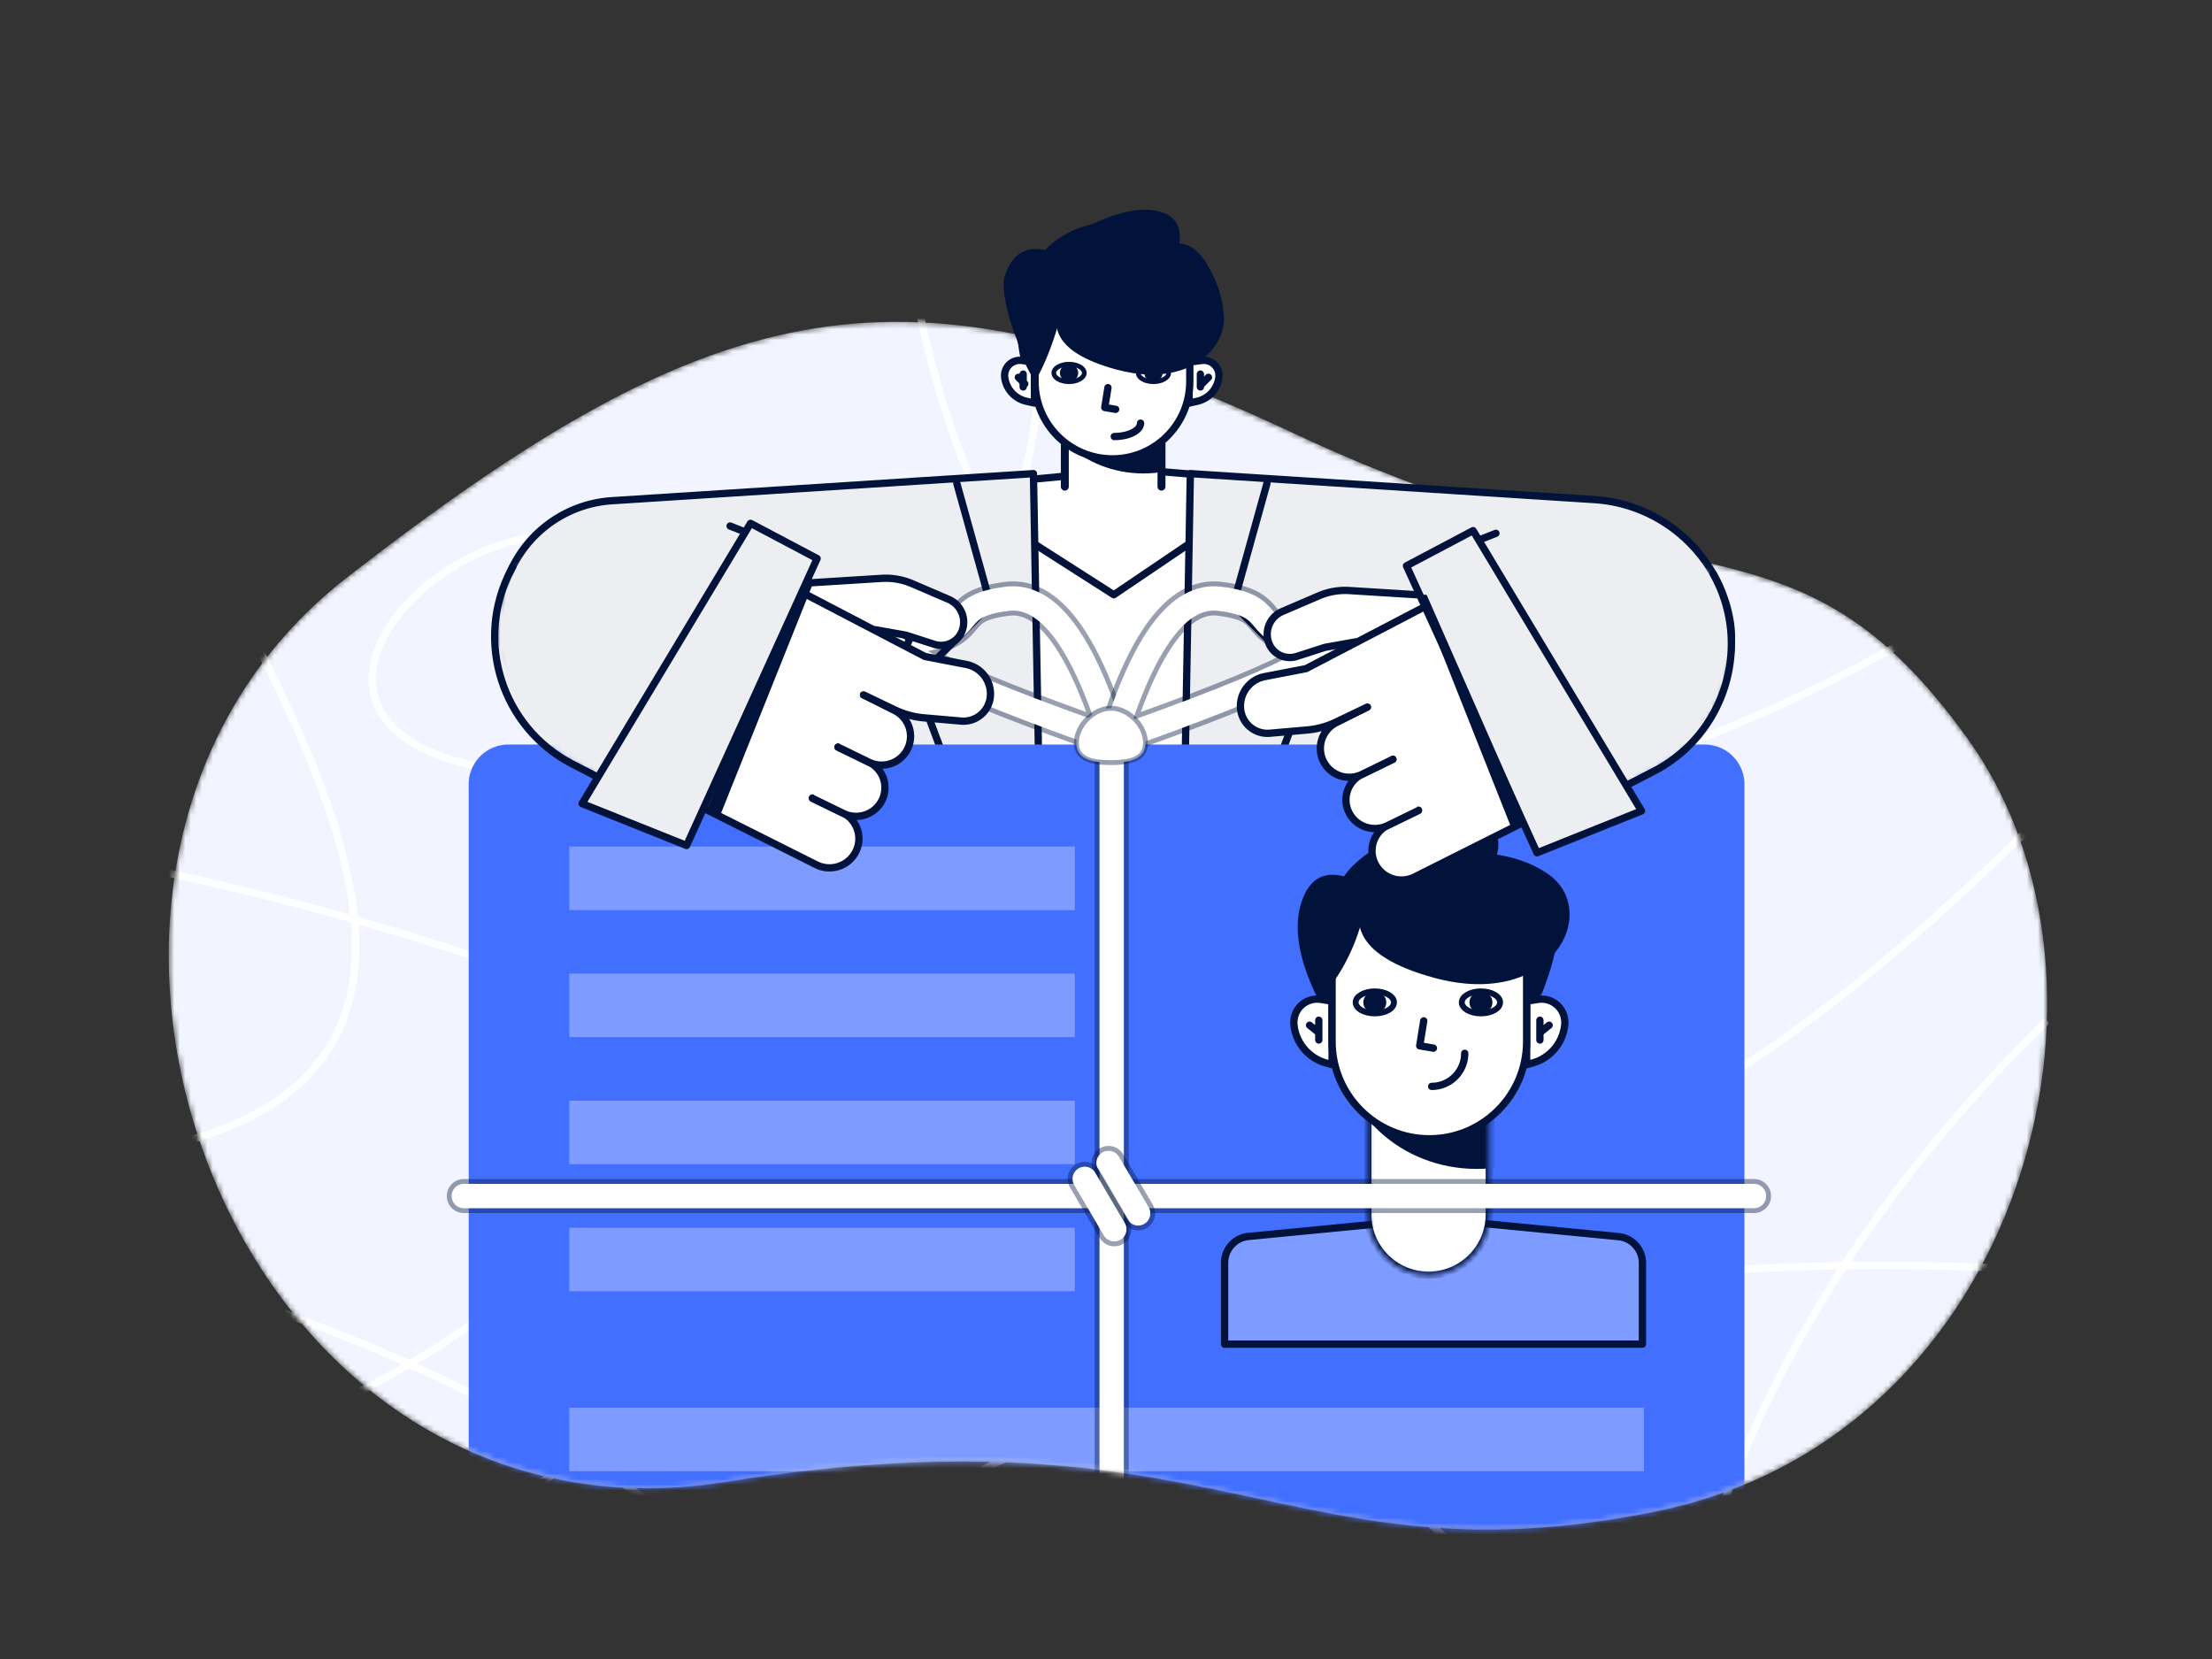 <svg viewBox="0 0 400 300" fill="none" xmlns="http://www.w3.org/2000/svg"><rect x="0" y="0" width="400" height="300" fill="#333333" stroke="none"/><mask id="a" style="mask-type:alpha" maskUnits="userSpaceOnUse" x="30" y="58" width="341" height="219"><path d="M233.971 78.365c70.247 33.009 90.308 11.314 121.903 55.296 31.594 43.981 10.067 126.175-56.321 139.651-66.388 13.476-78.29-19.705-168.388-5.311-90.097 14.394-135.798-111.2-68.428-163.57 67.369-52.37 100.987-59.076 171.234-26.066Z" fill="#fff"/></mask><g mask="url(#a)"><path d="M233.971 78.365c70.247 33.009 90.308 11.314 121.903 55.296 31.594 43.981 10.067 126.175-56.321 139.651-66.388 13.476-78.29-19.705-168.388-5.311-90.097 14.394-135.798-111.2-68.428-163.57 67.369-52.37 100.987-59.076 171.234-26.066Z" fill="#F2F5FF"/><path d="M161.852 24.198c4.902 63.66 27.712 102.198 68.428 115.613 40.717 13.414 96.042-5.855 165.975-57.807" stroke="#fff" stroke-width="1.32"/><path d="M185.946 24.198c10.852 74.842-13.521 113.51-73.116 116.003-89.394 3.739-24.81-64.149 5.687-37.087 30.497 27.062 28.015 85.66-19.57 125.823-31.723 26.775-67.867 40.162-108.431 40.162M370.156 229.79c-132.109-8.536-236.899 38.507-314.372 141.128" stroke="#fff" stroke-width="1.32"/><path d="M23.436 228.807c86.657 23.229 142.523 70.599 167.599 142.111" stroke="#fff" stroke-width="1.32"/><path d="M370.156 146.649c-58.47 58.366-99.286 75.336-122.446 50.909-34.74-36.64 31.618-65.493 41.406-32.746 9.788 32.746-42.541 58.734-112.211 70.293-46.446 7.706-101.406 41.416-164.88 101.131M84.395 24.198c55.401 26.908 126.904 39.066 214.509 36.473 87.604-2.592 149.548-13.113 185.83-31.562" stroke="#fff" stroke-width="1.32"/><path d="M284.271 87.18c23.541 0 42.625-26.774 42.625-59.801s-19.084-59.801-42.625-59.801c-23.54 0-42.624 26.774-42.624 59.8 0 33.028 19.084 59.802 42.624 59.802ZM370.156 184.573c-55.348 53.961-79.099 119.38-71.252 196.259" stroke="#fff" stroke-width="1.32"/><path d="M23.436 156.424c136.703 27.621 243.975 102.423 321.815 224.408" stroke="#fff" stroke-width="1.32"/><path d="M73.652 24.198C31.87 32.747 16.42 50.576 27.307 77.685c16.329 40.664 76.505 117.56-3.871 130.896" stroke="#fff" stroke-width="1.32"/></g><mask id="b" style="mask-type:alpha" maskUnits="userSpaceOnUse" x="30" y="23" width="340" height="254"><path d="M249.106 33.769c70.065 33.01 74.852 55.91 106.365 99.892 31.512 43.982 10.041 126.175-56.175 139.651-66.216 13.476-78.088-19.705-167.952-5.311C41.48 282.395-4.102 156.802 63.093 104.432 130.288 52.062 179.04.759 249.106 33.769Z" fill="#fff"/></mask><g mask="url(#b)"><path fill-rule="evenodd" clip-rule="evenodd" d="m205.477 84.918 45.617 3.782c.541.045 1.082.099 1.621.162l32.54 3.817c10.7 1.255 18.412 10.864 17.322 21.581-1.065 10.484-10.429 18.119-20.913 17.053a17.734 17.734 0 0 1-.332-.036l-38.664-4.618-11.071 54.98h-52.24l-9.58-54.372-47.128 5.29c-10.78 1.211-20.558-6.396-22.037-17.143-1.43-10.398 5.839-19.988 16.238-21.418.161-.022.323-.043.485-.06l44.77-4.99c.294-.032.589-.062.883-.09l42.489-3.938Z" fill="#fff" stroke="#01133B" stroke-width="1.32" stroke-linecap="round" stroke-linejoin="round"/><path fill-rule="evenodd" clip-rule="evenodd" d="M192.554 87.999v-19.8h17.48v19.8" fill="#fff"/><path d="M192.554 87.999v-19.8h17.48v19.8" stroke="#01133B" stroke-width="1.436" stroke-linecap="round" stroke-linejoin="round"/><mask id="c" style="mask-type:alpha" maskUnits="userSpaceOnUse" x="192" y="68" width="19" height="26"><path d="M192.554 68.199h17.48v16.314a8.74 8.74 0 0 1-8.74 8.74 8.74 8.74 0 0 1-8.74-8.74V68.2Z" fill="#fff"/></mask><g mask="url(#c)"><path d="M206.789 85.615c10.902 0 19.741-8.183 19.741-18.279 0-10.095-8.839-18.278-19.741-18.278-10.903 0-19.741 8.183-19.741 18.278 0 10.096 8.838 18.28 19.741 18.28Z" fill="#01133B"/></g><path d="M217.987 57.098c0-9.355-7.584-16.94-16.94-16.94-9.356 0-16.94 7.584-16.94 16.94v3.852c0 9.356 7.584 16.94 16.94 16.94 9.356 0 16.94-7.584 16.94-16.94v-3.852Z" fill="#01133B"/><path fill-rule="evenodd" clip-rule="evenodd" d="M211.653 44.167c2.666-.668 4.958.678 6.874 4.039 1.916 3.36 2.849 6.71 2.799 10.05-4.515 3.138-6.895 4.595-7.141 4.371-3.427-3.127-4.294-7.932-5.375-11.697-1.197-4.17-.249-6.424 2.843-6.763Z" fill="#01133B"/><path fill-rule="evenodd" clip-rule="evenodd" d="m215.031 65.475 2.304-.293a2.749 2.749 0 0 1 3.074 3.074 5.067 5.067 0 0 1-3.912 4.304l-1.466.33v-7.415Z" fill="#fff" stroke="#01133B" stroke-width="1.32" stroke-linecap="round" stroke-linejoin="round"/><path d="M217.07 67.647v2.33M217.362 69.395l1.165-1.165" stroke="#01133B" stroke-width="1.32" stroke-linecap="round" stroke-linejoin="round"/><path fill-rule="evenodd" clip-rule="evenodd" d="m187.063 65.475-2.304-.293a2.75 2.75 0 0 0-3.074 3.074 5.068 5.068 0 0 0 3.912 4.304l1.466.33v-7.415Z" fill="#fff" stroke="#01133B" stroke-width="1.32" stroke-linecap="round" stroke-linejoin="round"/><path d="M185.024 67.647v2.33M185.315 69.395l-1.165-1.165" stroke="#01133B" stroke-width="1.32" stroke-linecap="round" stroke-linejoin="round"/><path fill-rule="evenodd" clip-rule="evenodd" d="M215.153 58.812v10.175c0 7.727-6.264 13.99-13.99 13.99-7.727 0-13.991-6.263-13.991-13.99V58.812c0-7.727 6.264-13.99 13.991-13.99 7.726 0 13.99 6.263 13.99 13.99Z" fill="#fff" stroke="#01133B" stroke-width="1.32" stroke-linecap="round" stroke-linejoin="round"/><path d="M201.495 78.938c2.626 0 4.755-1.085 4.755-2.424M200.354 70.098l-.576 3.587 1.969.337" stroke="#01133B" stroke-width="1.32" stroke-linecap="round" stroke-linejoin="round"/><path d="M193.319 69.024c1.522 0 2.756-.709 2.756-1.583s-1.234-1.583-2.756-1.583c-1.522 0-2.755.709-2.755 1.583s1.233 1.583 2.755 1.583Z" stroke="#01133B" stroke-width=".848" stroke-linecap="round" stroke-linejoin="round"/><path d="M193.319 69.024c.914 0 1.654-.709 1.654-1.583s-.74-1.583-1.654-1.583c-.913 0-1.653.709-1.653 1.583s.74 1.583 1.653 1.583Z" fill="#01133B"/><path d="M208.582 69.024c1.522 0 2.756-.709 2.756-1.583s-1.234-1.583-2.756-1.583c-1.522 0-2.756.709-2.756 1.583s1.234 1.583 2.756 1.583Z" stroke="#01133B" stroke-width=".848" stroke-linecap="round" stroke-linejoin="round"/><path d="M208.582 69.024c.913 0 1.653-.709 1.653-1.583s-.74-1.583-1.653-1.583-1.654.709-1.654 1.583.741 1.583 1.654 1.583Z" fill="#01133B"/><path fill-rule="evenodd" clip-rule="evenodd" d="M194.888 50.392c10.27-2.554 18.014-2.08 23.233 1.421 7.828 5.253.909 19.715-16.339 14.988-11.499-3.151-13.797-8.621-6.894-16.409Z" fill="#01133B"/><path fill-rule="evenodd" clip-rule="evenodd" d="M186.624 50.577c1.267-5.648 15.991-14.994 23.729-12.11 5.159 1.924 3.662 8.596-4.489 20.016-13.671-1.505-20.085-4.14-19.24-7.906Z" fill="#01133B"/><path fill-rule="evenodd" clip-rule="evenodd" d="M190.14 52.639c-2.776-1.469-4.773-.413-5.99 3.165-1.217 3.579-.209 7.985 3.022 13.22 1.583-2.797 2.968-6.193 4.155-10.186 1.187-3.993.791-6.06-1.187-6.2Z" fill="#01133B"/><path fill-rule="evenodd" clip-rule="evenodd" d="M190.912 45.837c-4.636-1.899-7.717-.522-9.245 4.13-1.069 3.258 2.711 14.767 4.551 14.767 1.227 0 1.509 1.165.845 3.496 2.069-4.364 3.849-9.142 5.339-14.333 1.49-5.191.993-7.878-1.49-8.06Z" fill="#01133B"/><path fill-rule="evenodd" clip-rule="evenodd" d="m215.254 85.647-1.648 91.31 27.055 2.778 3.694-18.997 20.408-7.763 15.264-10.074 19.555-7.596c10.113-3.927 15.629-14.855 12.783-25.324a26.696 26.696 0 0 0-24.05-19.64l-73.061-4.694Z" fill="#EDEEF2" stroke="#01133B" stroke-width="1.32" stroke-linecap="round" stroke-linejoin="round"/><path fill-rule="evenodd" clip-rule="evenodd" d="m229.107 87.418-6.097 21.917 13.655 13.743-23.059 61.527" fill="#EDEEF2"/><path d="m229.107 87.418-6.097 21.917 13.655 13.743-23.059 61.527" stroke="#01133B" stroke-width="1.32" stroke-linecap="round" stroke-linejoin="round"/><path fill-rule="evenodd" clip-rule="evenodd" d="m186.878 85.647 1.648 91.31-27.056 2.778-3.694-18.997-20.407-7.763-15.264-10.074-21.029-12.307a21.462 21.462 0 0 1-10.027-23.538 21.606 21.606 0 0 1 19.623-16.512l76.206-4.897Z" fill="#EDEEF2" stroke="#01133B" stroke-width="1.32" stroke-linecap="round" stroke-linejoin="round"/><path fill-rule="evenodd" clip-rule="evenodd" d="m173.025 87.418 6.097 21.917-13.656 13.743 23.06 61.527" fill="#EDEEF2"/><path d="m173.025 87.418 6.097 21.917-13.656 13.743 23.06 61.527M187.384 98.581l14.027 8.967 13.253-8.967" stroke="#01133B" stroke-width="1.32" stroke-linecap="round" stroke-linejoin="round"/><path d="M308.266 134.639H91.933a7.179 7.179 0 0 0-7.18 7.179v130.224a7.179 7.179 0 0 0 7.18 7.179h216.333a7.179 7.179 0 0 0 7.179-7.179V141.818a7.179 7.179 0 0 0-7.179-7.179Z" fill="#436FFF"/><path fill-rule="evenodd" clip-rule="evenodd" d="m225.771 223.59 33.289-3.236 33.621 3.269a4.785 4.785 0 0 1 4.323 4.763v14.679h-75.556v-14.711a4.787 4.787 0 0 1 4.323-4.764Z" fill="#7E9CFF" stroke="#01133B" stroke-width="1.32" stroke-linecap="round" stroke-linejoin="round"/><mask id="d" style="mask-type:alpha" maskUnits="userSpaceOnUse" x="247" y="199" width="23" height="32"><path d="M247.338 199.107h21.979v20.514c0 6.07-4.92 10.99-10.99 10.99-6.069 0-10.989-4.92-10.989-10.99v-20.514Z" fill="#fff"/></mask><g mask="url(#d)"><path d="M247.338 199.107h21.979v20.514c0 6.07-4.92 10.99-10.99 10.99-6.069 0-10.989-4.92-10.989-10.99v-20.514Z" fill="#fff" stroke="#01133B" stroke-width="1.32" stroke-linecap="round" stroke-linejoin="round"/><path d="M267.043 211.378c13.709 0 24.823-10.29 24.823-22.984 0-12.694-11.114-22.985-24.823-22.985-13.71 0-24.824 10.291-24.824 22.985 0 12.694 11.114 22.984 24.824 22.984Z" fill="#01133B"/></g><path d="M278.388 172.077c0-11.041-8.95-19.991-19.991-19.991s-19.991 8.95-19.991 19.991v7.464c0 11.04 8.95 19.991 19.991 19.991s19.991-8.951 19.991-19.991v-7.464Z" fill="#01133B"/><path fill-rule="evenodd" clip-rule="evenodd" d="M272.604 157.95c2.811-2.559 5.411-1.743 7.802 2.448 2.39 4.191 1.833 10.688-1.672 19.491-1.799.58-2.851.731-3.158.451-4.274-3.9-5.356-9.893-6.704-14.589-1.493-5.201-.249-7.801 3.732-7.801Z" fill="#01133B"/><path fill-rule="evenodd" clip-rule="evenodd" d="m276.065 181.037 2.043-.314a4.228 4.228 0 0 1 4.846 4.62 8.018 8.018 0 0 1-5.865 6.897l-1.024.28v-11.483Z" fill="#fff" stroke="#01133B" stroke-width="1.32" stroke-linecap="round" stroke-linejoin="round"/><path d="M278.464 184.49v3.576M278.464 186.738l1.671-1.349" stroke="#01133B" stroke-width="1.32" stroke-linecap="round" stroke-linejoin="round"/><path fill-rule="evenodd" clip-rule="evenodd" d="m240.881 181.037-2.043-.314a4.227 4.227 0 0 0-4.847 4.62 8.018 8.018 0 0 0 5.865 6.897l1.025.28v-11.483Z" fill="#fff" stroke="#01133B" stroke-width="1.32" stroke-linecap="round" stroke-linejoin="round"/><path d="M238.482 184.49v3.576M238.482 186.738l-1.672-1.349" stroke="#01133B" stroke-width="1.32" stroke-linecap="round" stroke-linejoin="round"/><path fill-rule="evenodd" clip-rule="evenodd" d="M276.065 175.543v12.794c0 9.716-7.876 17.592-17.592 17.592-9.716 0-17.592-7.876-17.592-17.592v-12.794c0-9.716 7.876-17.593 17.592-17.593 9.716 0 17.592 7.877 17.592 17.593Z" fill="#fff" stroke="#01133B" stroke-width="1.32" stroke-linecap="round" stroke-linejoin="round"/><path d="M258.891 196.453a5.98 5.98 0 0 0 5.979-5.979M257.456 184.605l-.725 4.51 2.476.425" stroke="#01133B" stroke-width="1.32" stroke-linecap="round" stroke-linejoin="round"/><path d="M248.61 183.254c1.914 0 3.466-.891 3.466-1.99s-1.552-1.99-3.466-1.99c-1.913 0-3.465.891-3.465 1.99s1.552 1.99 3.465 1.99Z" stroke="#01133B" stroke-width="1.066" stroke-linecap="round" stroke-linejoin="round"/><path d="M248.61 183.254c1.149 0 2.079-.891 2.079-1.99s-.93-1.99-2.079-1.99c-1.148 0-2.079.891-2.079 1.99s.931 1.99 2.079 1.99Z" fill="#01133B"/><path d="M267.802 183.254c1.914 0 3.465-.891 3.465-1.99s-1.551-1.99-3.465-1.99-3.465.891-3.465 1.99 1.551 1.99 3.465 1.99Z" stroke="#01133B" stroke-width="1.066" stroke-linecap="round" stroke-linejoin="round"/><path d="M267.802 183.254c1.148 0 2.079-.891 2.079-1.99s-.931-1.99-2.079-1.99c-1.148 0-2.079.891-2.079 1.99s.931 1.99 2.079 1.99Z" fill="#01133B"/><path fill-rule="evenodd" clip-rule="evenodd" d="M250.583 156.163c12.914-3.212 22.652-2.616 29.214 1.787 9.844 6.605 1.144 24.789-20.545 18.845-14.459-3.962-17.349-10.84-8.669-20.632Z" fill="#01133B"/><path fill-rule="evenodd" clip-rule="evenodd" d="M242.375 159.925c1.355-5.292 17.1-14.05 25.374-11.347 5.516 1.802 3.915 8.054-4.801 18.756-14.618-1.411-21.476-3.88-20.573-7.409Z" fill="#01133B"/><path fill-rule="evenodd" clip-rule="evenodd" d="M244.612 159.016c-4.644-1.902-7.731-.523-9.261 4.138-1.531 4.661-.487 10.595 3.131 17.801a35.287 35.287 0 0 0 7.623-13.864c1.493-5.201.995-7.893-1.493-8.075Z" fill="#01133B"/><path d="M194.356 153.086h-91.415v11.487h91.415v-11.487ZM194.356 176.059h-91.415v11.487h91.415v-11.487ZM194.356 199.033h-91.415v11.486h91.415v-11.486ZM194.356 222.006h-91.415v11.487h91.415v-11.487ZM297.258 254.552H102.941v11.486h194.317v-11.486Z" fill="#7E9CFF"/><path d="M83.874 216.282h233.307" stroke="#01133B" stroke-opacity=".4" stroke-width="6.16" stroke-linecap="round"/><path d="M83.874 216.282h233.307" stroke="#fff" stroke-width="4.4" stroke-linecap="round"/><path d="M201.027 134.633v144.582" stroke="#01133B" stroke-opacity=".4" stroke-width="6.16" stroke-linecap="round"/><path d="M201.027 134.633v144.582" stroke="#fff" stroke-width="4.4" stroke-linecap="round"/><path d="m200.459 210.304 5.354 9.112" stroke="#01133B" stroke-opacity=".4" stroke-width="6.16" stroke-linecap="round"/><path d="m200.459 210.304 5.354 9.112" stroke="#fff" stroke-width="4.4" stroke-linecap="round"/><path d="m196.152 213.175 5.353 9.112" stroke="#01133B" stroke-opacity=".4" stroke-width="6.16" stroke-linecap="round"/><path d="m196.152 213.175 5.353 9.112" stroke="#fff" stroke-width="4.4" stroke-linecap="round"/><path d="M201.355 133.792c-5.508-17.887-11.901-26.392-19.18-25.515-10.918 1.317-4.987 5.817-16.025 7.515-7.359 1.131 4.376 7.132 35.205 18Z" stroke="#01133B" stroke-opacity=".4" stroke-width="6.16" stroke-linecap="round" stroke-linejoin="round"/><path d="M201.355 133.792c-5.508-17.887-11.901-26.392-19.18-25.515-10.918 1.317-4.987 5.817-16.025 7.515-7.359 1.131 4.376 7.132 35.205 18Z" stroke="#fff" stroke-width="4.4" stroke-linecap="round" stroke-linejoin="round"/><path d="M201.355 133.792c5.507-17.887 11.901-26.392 19.18-25.515 10.918 1.317 4.986 5.817 16.024 7.515 7.359 1.131-4.376 7.132-35.204 18Z" stroke="#01133B" stroke-opacity=".4" stroke-width="6.16" stroke-linecap="round" stroke-linejoin="round"/><path d="M201.355 133.792c5.507-17.887 11.901-26.392 19.18-25.515 10.918 1.317 4.986 5.817 16.024 7.515 7.359 1.131-4.376 7.132-35.204 18Z" stroke="#fff" stroke-width="4.4" stroke-linecap="round" stroke-linejoin="round"/><path fill-rule="evenodd" clip-rule="evenodd" d="M200.895 128.07c3.126 0 6.252 3.126 6.252 6.253 0 3.126-3.126 3.577-6.252 3.577-3.127 0-6.253-.451-6.253-3.577 0-3.127 3.126-6.253 6.253-6.253Z" fill="#fff" stroke="#01133B" stroke-opacity=".4" stroke-width=".88"/><mask id="e" style="mask-type:alpha" maskUnits="userSpaceOnUse" x="236" y="97" width="78" height="58"><path d="m262.275 103.34-26.05 12.144 19.036 39.188 23.793-10.99 2.372 4.889 18.135-9.574c11.898-6.28 16.861-20.732 11.335-33.006l-8.812-8.675-39.809 6.024Z" fill="#fff"/></mask><g mask="url(#e)"><path d="m262.275 103.341-26.05 12.144 19.035 39.187 23.794-10.991 2.372 4.89 18.135-9.574c11.898-6.281 16.861-20.732 11.336-33.007l-8.812-8.674-39.81 6.025Z" fill="#fff"/><path fill-rule="evenodd" clip-rule="evenodd" d="m261.441 102.852 19.988 45.816 43.469-24.593-19.414-42.816-44.043 21.593Z" fill="#EDEEF2"/></g><path d="m265.616 107.253-24.074 13.048 16.886 35.818 23.436-11.365-.44 3.815 17.601-9.085c12.746-6.579 17.741-22.248 11.158-34.998a25.325 25.325 0 0 0-.369-.69" stroke="#01133B" stroke-width="1.32" stroke-linecap="round" stroke-linejoin="round"/><path fill-rule="evenodd" clip-rule="evenodd" d="m245.085 116.083-5.497.979-5.095 1.643a4.071 4.071 0 0 1-5.123-2.621l-.003-.009a4.483 4.483 0 0 1 2.502-5.49l6.608-2.837a12.111 12.111 0 0 1 5.537-.96l17.206 1.073" fill="#fff"/><path d="m245.085 116.083-5.497.979-5.095 1.643a4.071 4.071 0 0 1-5.123-2.621l-.003-.009a4.483 4.483 0 0 1 2.502-5.49l6.608-2.837a12.111 12.111 0 0 1 5.537-.96l17.206 1.073" stroke="#01133B" stroke-width="1.32" stroke-linecap="round" stroke-linejoin="round"/><path fill-rule="evenodd" clip-rule="evenodd" d="m280.18 146.349-24.363 12.222a5.337 5.337 0 0 1-7.147-2.349 5.208 5.208 0 0 1 2.274-7.005l.084-.042 5.479-2.667" fill="#fff"/><path d="m280.18 146.349-24.363 12.222a5.337 5.337 0 0 1-7.147-2.349 5.208 5.208 0 0 1 2.274-7.005l.084-.042 5.479-2.667" stroke="#01133B" stroke-width="1.32" stroke-linecap="round" stroke-linejoin="round"/><path fill-rule="evenodd" clip-rule="evenodd" d="m256.501 146.57-5.603 2.727a5.229 5.229 0 0 1-6.966-2.368 5.128 5.128 0 0 1 2.342-6.9l5.603-2.727" fill="#fff"/><path d="m256.501 146.57-5.603 2.727a5.229 5.229 0 0 1-6.966-2.368 5.128 5.128 0 0 1 2.342-6.9l5.603-2.727" stroke="#01133B" stroke-width="1.32" stroke-linecap="round" stroke-linejoin="round"/><path fill-rule="evenodd" clip-rule="evenodd" d="m251.879 137.304-5.603 2.728a5.228 5.228 0 0 1-6.965-2.369 5.199 5.199 0 0 1 2.309-6.965l5.638-2.844" fill="#fff"/><path d="m251.879 137.304-5.603 2.728a5.228 5.228 0 0 1-6.965-2.369 5.199 5.199 0 0 1 2.309-6.965l5.638-2.844" stroke="#01133B" stroke-width="1.32" stroke-linecap="round" stroke-linejoin="round"/><path fill-rule="evenodd" clip-rule="evenodd" d="m247.262 127.856-5.669 2.718a15.151 15.151 0 0 1-5.23 1.431l-6.736.587a4.89 4.89 0 0 1-5.296-4.444 5.422 5.422 0 0 1 4.371-5.797l7.47-1.443 27.234-14.204" fill="#fff"/><path d="m247.262 127.856-5.669 2.718a15.151 15.151 0 0 1-5.23 1.431l-6.736.587a4.89 4.89 0 0 1-5.296-4.444 5.422 5.422 0 0 1 4.371-5.797l7.47-1.443 27.234-14.204" stroke="#01133B" stroke-width="1.32" stroke-linecap="round" stroke-linejoin="round"/><path d="m270.512 96.44-9.879 3.91 18.821 44.401" stroke="#01133B" stroke-width="1.32" stroke-linecap="round" stroke-linejoin="round"/><path fill-rule="evenodd" clip-rule="evenodd" d="m254.338 102.322 12.044-6.367 30.455 50.683-18.898 7.572-23.601-51.888Z" fill="#EDEEF2" stroke="#01133B" stroke-width="1.32" stroke-linecap="round" stroke-linejoin="round"/><mask id="f" style="mask-type:alpha" maskUnits="userSpaceOnUse" x="89" y="95" width="78" height="61"><path d="m140.263 102.021 26.05 12.144-19.287 41.581-23.794-10.991-2.12 2.496-17.258-9.162c-12.012-6.377-17.279-20.79-12.212-33.418l8.812-8.675 39.809 6.025Z" fill="#fff"/></mask><g mask="url(#f)"><path d="m140.263 102.021 26.05 12.144-19.287 41.581-23.793-10.991-2.12 2.496-17.259-9.162c-12.012-6.377-17.279-20.79-12.212-33.419l8.812-8.674 39.809 6.025Z" fill="#fff"/><path fill-rule="evenodd" clip-rule="evenodd" d="m141.098 101.532-19.989 45.816-43.468-24.593 19.414-42.816 44.043 21.593Z" fill="#EDEEF2"/></g><path d="m140.498 102.34 24.075 13.049-17.735 39.41-23.436-11.365-2.288 3.816-17.601-9.086c-12.745-6.579-17.74-22.247-11.158-34.997.12-.232.243-.462.37-.69" stroke="#01133B" stroke-width="1.32" stroke-linecap="round" stroke-linejoin="round"/><path fill-rule="evenodd" clip-rule="evenodd" d="m158.333 113.883 5.497.979 5.095 1.643a4.071 4.071 0 0 0 5.123-2.621l.003-.009a4.484 4.484 0 0 0-2.501-5.491l-6.608-2.837a12.13 12.13 0 0 0-5.538-.959l-17.206 1.073" fill="#fff"/><path d="m158.333 113.883 5.497.979 5.095 1.643a4.071 4.071 0 0 0 5.123-2.621l.003-.009a4.484 4.484 0 0 0-2.501-5.491l-6.608-2.837a12.13 12.13 0 0 0-5.538-.959l-17.206 1.073" stroke="#01133B" stroke-width="1.32" stroke-linecap="round" stroke-linejoin="round"/><path fill-rule="evenodd" clip-rule="evenodd" d="m123.239 144.149 24.363 12.221a5.337 5.337 0 0 0 7.147-2.348 5.208 5.208 0 0 0-2.359-7.047l-5.479-2.667" fill="#fff"/><path d="m123.239 144.149 24.363 12.221a5.337 5.337 0 0 0 7.147-2.348 5.208 5.208 0 0 0-2.359-7.047l-5.479-2.667" stroke="#01133B" stroke-width="1.32" stroke-linecap="round" stroke-linejoin="round"/><path fill-rule="evenodd" clip-rule="evenodd" d="m146.918 144.37 5.602 2.727a5.228 5.228 0 0 0 6.966-2.368 5.127 5.127 0 0 0-2.298-6.878l-.044-.022-5.603-2.727" fill="#fff"/><path d="m146.918 144.37 5.602 2.727a5.228 5.228 0 0 0 6.966-2.368 5.127 5.127 0 0 0-2.298-6.878l-.044-.022-5.603-2.727" stroke="#01133B" stroke-width="1.32" stroke-linecap="round" stroke-linejoin="round"/><path fill-rule="evenodd" clip-rule="evenodd" d="m151.539 135.104 5.603 2.727a5.228 5.228 0 0 0 6.966-2.368 5.2 5.2 0 0 0-2.31-6.965l-5.637-2.844" fill="#fff"/><path d="m151.539 135.104 5.603 2.727a5.228 5.228 0 0 0 6.966-2.368 5.2 5.2 0 0 0-2.31-6.965l-5.637-2.844" stroke="#01133B" stroke-width="1.32" stroke-linecap="round" stroke-linejoin="round"/><path fill-rule="evenodd" clip-rule="evenodd" d="m156.157 125.656 5.668 2.718a15.15 15.15 0 0 0 5.23 1.43l6.736.588a4.89 4.89 0 0 0 5.296-4.445 5.419 5.419 0 0 0-4.371-5.796l-7.47-1.443-27.234-14.204" fill="#fff"/><path d="m156.157 125.656 5.668 2.718a15.15 15.15 0 0 0 5.23 1.43l6.736.588a4.89 4.89 0 0 0 5.296-4.445 5.419 5.419 0 0 0-4.371-5.796l-7.47-1.443-27.234-14.204M132.027 95.121l9.879 3.91-18.821 44.4" stroke="#01133B" stroke-width="1.32" stroke-linecap="round" stroke-linejoin="round"/><path fill-rule="evenodd" clip-rule="evenodd" d="m147.76 101.002-12.043-6.367-30.455 50.683 18.897 7.572 23.601-51.888Z" fill="#EDEEF2" stroke="#01133B" stroke-width="1.32" stroke-linecap="round" stroke-linejoin="round"/><path fill-rule="evenodd" clip-rule="evenodd" d="m146.84 105.941-16.572 41.406-2.579-.624 17.405-40.782h1.746ZM257.974 107.548l-1.389.001 16.821 42.423 2.655-1.305-18.087-41.119Z" fill="#01133B"/></g></svg>